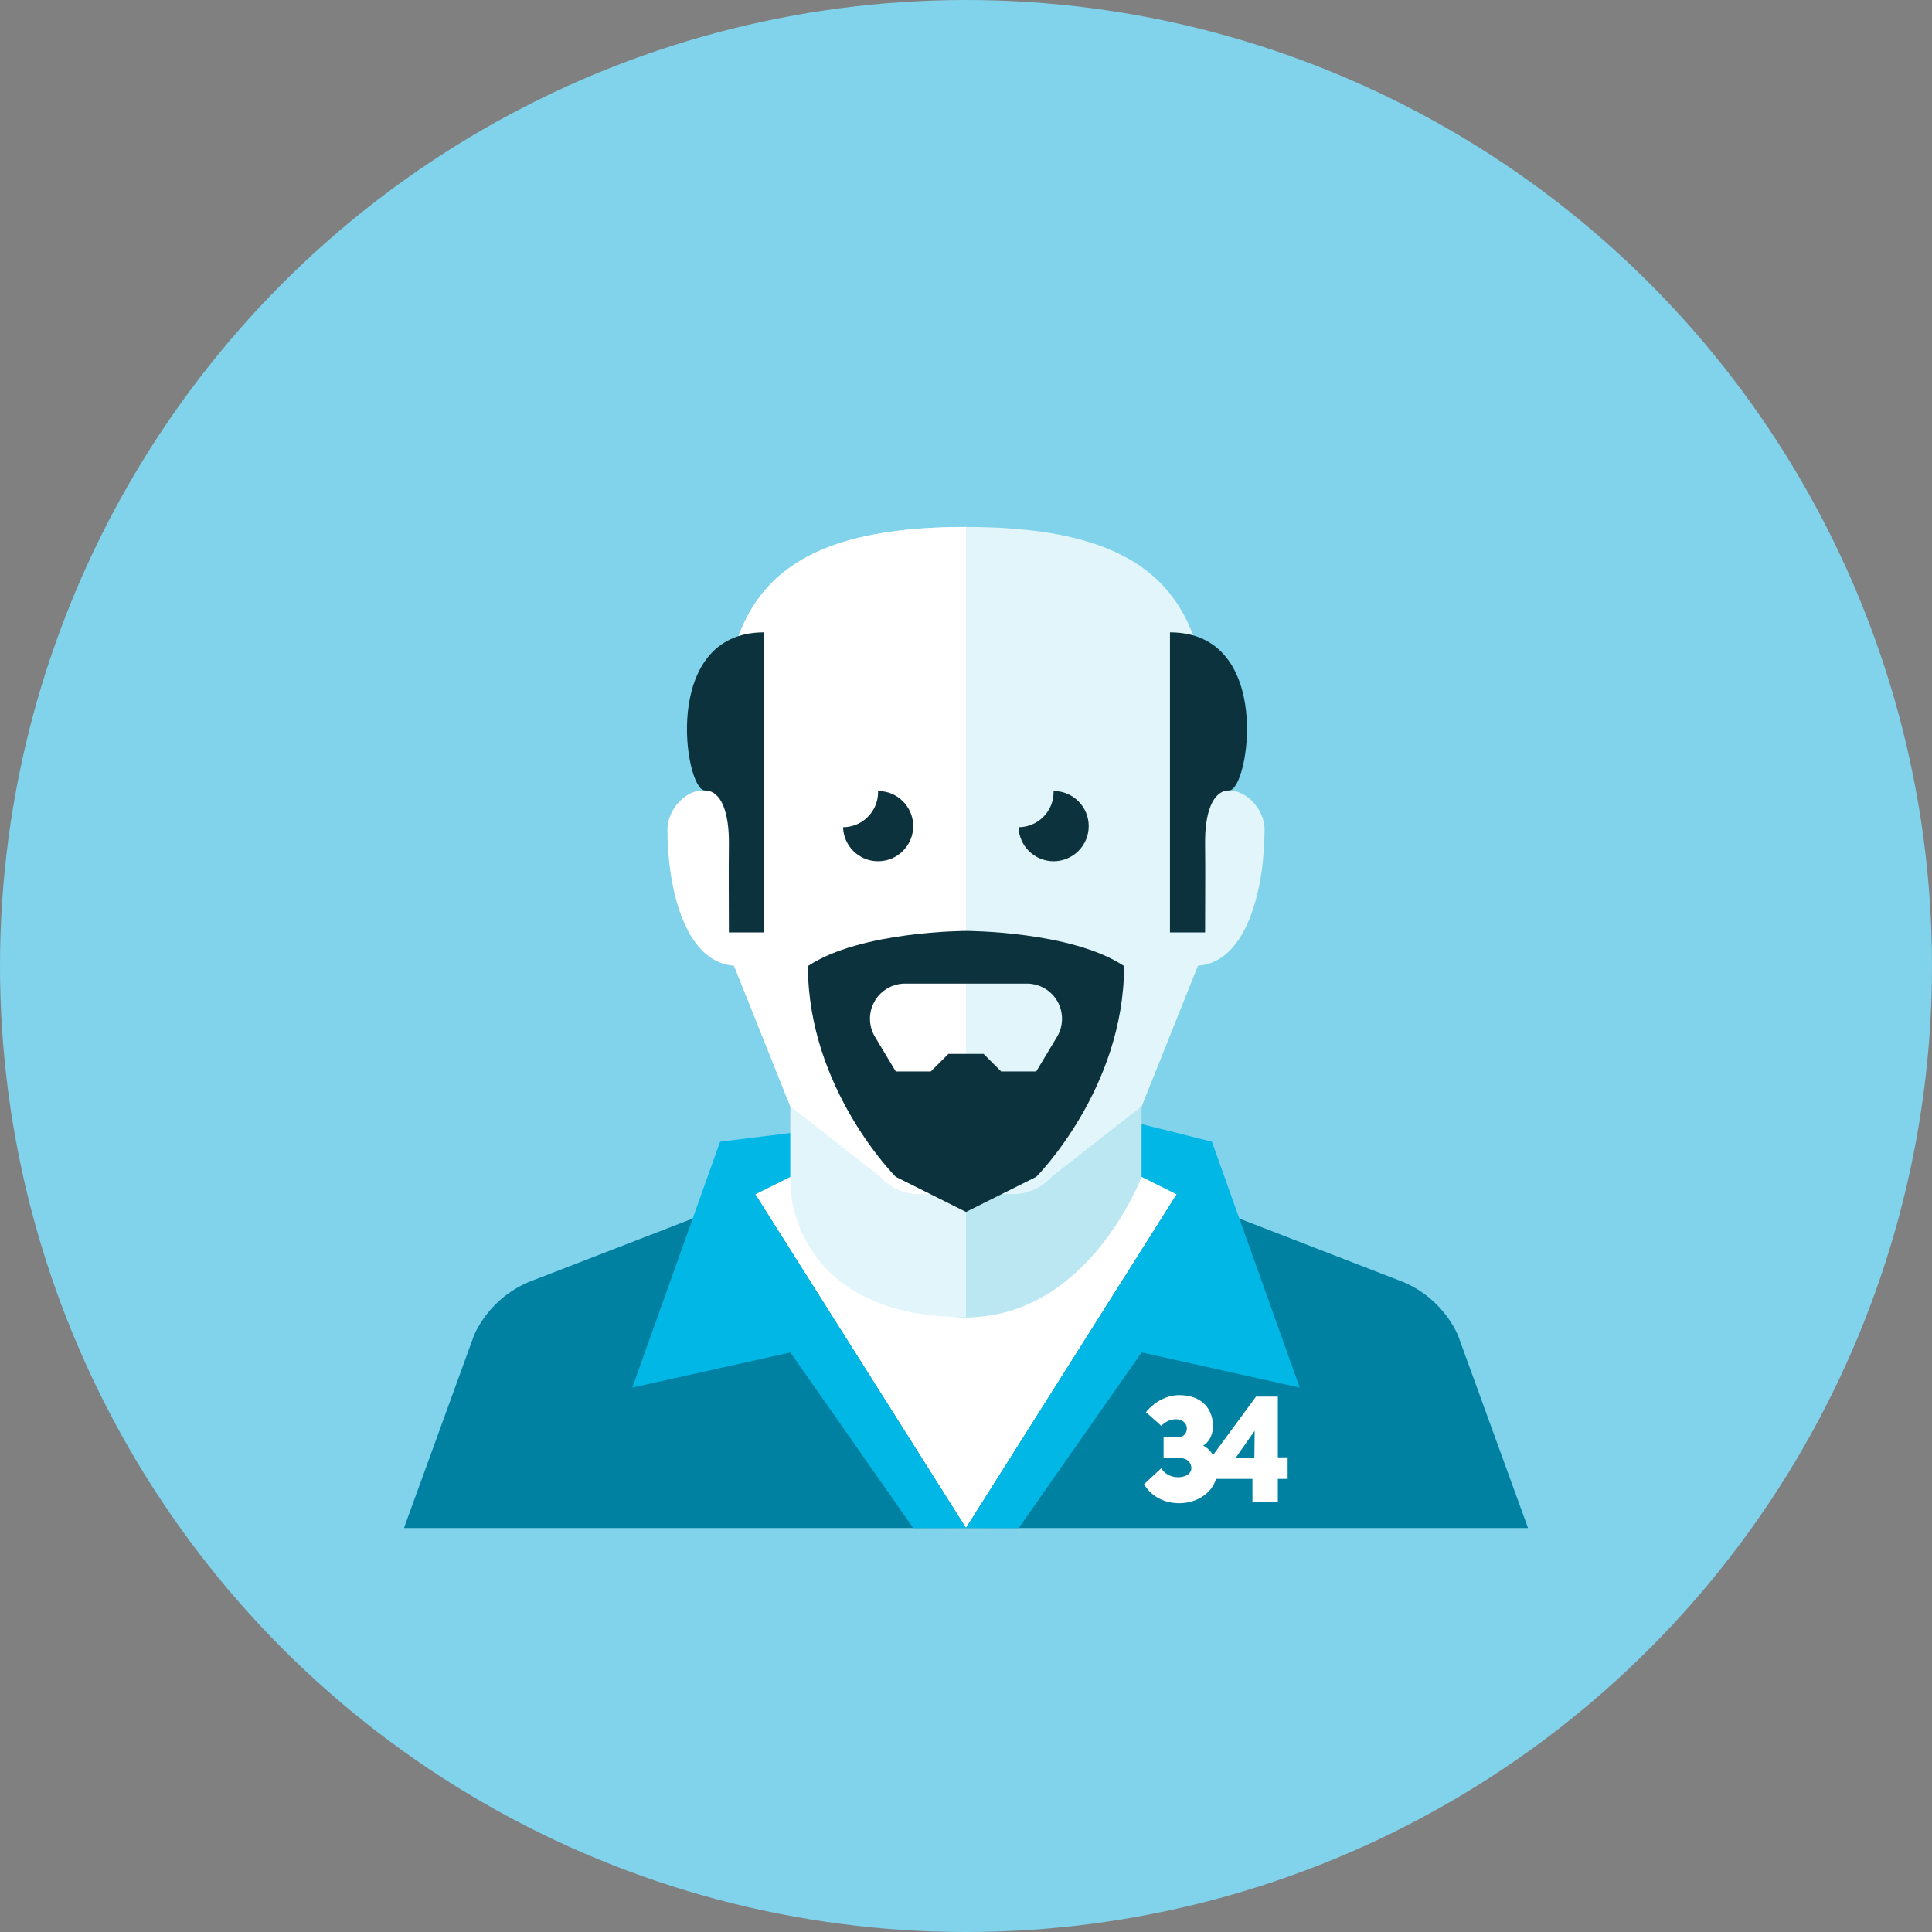 <?xml version="1.0" encoding="iso-8859-1"?>
<!-- Generator: Adobe Illustrator 17.1.0, SVG Export Plug-In . SVG Version: 6.00 Build 0)  -->
<!DOCTYPE svg PUBLIC "-//W3C//DTD SVG 1.0//EN" "http://www.w3.org/TR/2001/REC-SVG-20010904/DTD/svg10.dtd">
<svg version="1.0" xmlns="http://www.w3.org/2000/svg" xmlns:xlink="http://www.w3.org/1999/xlink" x="0px" y="0px" width="110px"
	 height="110px" viewBox="0 0 110 110" style="enable-background:new 0 0 110 110;" xml:space="preserve">
<rect x="0" y="0" width="110" height="110" fill="#808080" stroke="none"/>
<g id="Artboard" style="display:none;">
	<rect x="-680.5" y="-28.5" style="display:inline;fill:#808080;stroke:#000000;stroke-miterlimit:10;" width="1323" height="294"/>
</g>
<g id="R-Multicolor" style="display:none;">
	<g style="display:inline;">
		<circle style="fill:#FABC3D;" cx="55" cy="55" r="55"/>
	</g>
	<g style="display:inline;">
		<path style="fill:#F7B4B4;" d="M57.655,67.997H55h-2.655c-0.856,0-1.671-0.365-2.24-1.004L45,62.997v4.5c0,0,0,7.5,10,7.5
			s10-7.5,10-7.5v-4.5l-5.105,3.996C59.326,67.632,58.511,67.997,57.655,67.997z"/>
		<path style="fill:#FBC8C8;" d="M50.105,66.993L45,62.997v4.5c0,0,0,7.5,10,7.5v-7h-2.655
			C51.489,67.997,50.674,67.632,50.105,66.993z"/>
		<path style="fill:#FBC8C8;" d="M72,47.228c0-1.111-1-2.222-2-2.222c-0.421,0-0.737,0.101-1,0.241c0-9.14-0.911-15.244-14-15.244
			c-12.976,0-13.982,6-14,15V53l4,10l5.105,3.996C50.674,67.635,51.489,68,52.345,68H55h2.655c0.856,0,1.671-0.365,2.24-1.004L65,63
			l3.206-8.013C71.042,54.783,72,50.482,72,47.228z"/>
		<path style="fill:#FBD7D7;" d="M41,45.247c-0.263-0.14-0.579-0.241-1-0.241c-1,0-2,1.111-2,2.222c0,3.254,0.958,7.555,3.794,7.759
			L45,63l5.105,3.996C50.674,67.635,51.489,68,52.345,68H55V30.003C41.915,30.003,41,36.103,41,45.247z"/>
		<g>
			<path style="fill:#FFFFFF;" d="M67,68l-2-1c0,0-3,8.003-10,8.003S45,67,45,67l-2,1l12,19.003L67,68z"/>
		</g>
		<g>
			<path style="fill:#F37A10;" d="M30.043,73.017C28.698,73.606,27.615,74.667,27,76l-4,11h32L43,68L30.043,73.017z"/>
			<path style="fill:#F37A10;" d="M83,76c-0.615-1.333-1.698-2.394-3.043-2.983L67,68L55,87h32L83,76z"/>
		</g>
		<g>
			<path style="fill:#3E3E3F;" d="M51.994,47.036c0-1.104-0.896-2-2-2c-0.002,0-0.004,0-0.006,0
				c0.001,0.021,0.006,0.041,0.006,0.062c0,1.103-0.892,1.996-1.994,2c0.033,1.075,0.91,1.938,1.994,1.938
				C51.098,49.036,51.994,48.141,51.994,47.036z"/>
		</g>
		<g>
			<path style="fill:#3E3E3F;" d="M61.987,47.036c0-1.104-0.896-2-2-2c-0.002,0-0.004,0-0.006,0
				c0.001,0.021,0.006,0.041,0.006,0.062c0,1.103-0.892,1.996-1.994,2c0.033,1.075,0.91,1.938,1.994,1.938
				C61.092,49.036,61.987,48.141,61.987,47.036z"/>
		</g>
		<g>
			<polygon style="fill:#F99134;" points="45,67.003 43,68 55,87 52,87.003 45,77.003 36,79.003 41,65.003 45,64.509 			"/>
		</g>
		<g>
			<polygon style="fill:#F99134;" points="65,67.003 67,68 55,87 58,87.003 65,77.003 74,79.003 69,65.003 65,64.003 			"/>
		</g>
		<g>
			<path style="fill:#3E3E3F;" d="M55,53.003c0,0-6,0-9,2c0,7,5,12,5,12l4,2l4-2c0,0,5-5,5-12C61,53.003,55,53.003,55,53.003z
				 M57,61.003l-1-1h-1h-1l-1,1h-2l-1.183-1.971c-0.371-0.618-0.38-1.387-0.025-2.014s1.02-1.015,1.74-1.015H55h3.468
				c0.721,0,1.385,0.388,1.74,1.015s0.345,1.397-0.025,2.014L59,61.003H57z"/>
		</g>
		<path style="fill:#FFFFFF;" d="M72.755,82.976v-3.458h-1.243l-2.447,3.329c-0.126-0.211-0.297-0.406-0.557-0.54
			c0.608-0.38,0.659-1.234,0.422-1.826c-0.321-0.794-1.065-1.048-1.8-1.048c-0.676,0-1.395,0.363-1.885,0.972l0.879,0.778
			c0.372-0.423,1.107-0.533,1.378-0.11c0.169,0.254,0.034,0.735-0.354,0.735h-0.896v1.209h0.93c0.432,0,0.651,0.271,0.651,0.575
			c0,0.321-0.347,0.516-0.752,0.516c-0.355,0-0.744-0.152-0.964-0.508l-0.98,0.905c0.448,0.752,1.234,1.082,2.003,1.082
			c0.934,0,1.843-0.517,2.097-1.386h2.074v1.302h1.445v-1.302h0.558v-1.226H72.755z M71.419,82.992h-1.057l1.074-1.53L71.419,82.992
			z"/>
		<g>
			<path style="fill:#3E3E3F;" d="M43.5,36.003v17.083h-2c0-1.976-0.021-3.28,0-5.02c0.021-1.783-0.426-3.063-1.375-3.063
				C39,45.003,37.567,36.003,43.5,36.003z"/>
		</g>
		<g>
			<path style="fill:#3E3E3F;" d="M66.613,36.003v17.083h2c0-1.976,0.021-3.28,0-5.02c-0.021-1.783,0.426-3.063,1.375-3.063
				C71.113,45.003,72.546,36.003,66.613,36.003z"/>
		</g>
	</g>
</g>
<g id="Multicolor" style="display:none;">
	<g style="display:inline;">
		<path style="fill:#F7B4B4;" d="M57.655,67.997H55h-2.655c-0.856,0-1.671-0.365-2.24-1.004L45,62.997v4.5c0,0,0,7.5,10,7.5
			s10-7.5,10-7.5v-4.5l-5.105,3.996C59.326,67.632,58.511,67.997,57.655,67.997z"/>
		<path style="fill:#FBC8C8;" d="M50.105,66.993L45,62.997v4.5c0,0,0,7.5,10,7.5v-7h-2.655
			C51.489,67.997,50.674,67.632,50.105,66.993z"/>
		<path style="fill:#FBC8C8;" d="M72,47.228c0-1.111-1-2.222-2-2.222c-0.421,0-0.737,0.101-1,0.241c0-9.14-0.911-15.244-14-15.244
			c-12.976,0-13.982,6-14,15V53l4,10l5.105,3.996C50.674,67.635,51.489,68,52.345,68H55h2.655c0.856,0,1.671-0.365,2.24-1.004L65,63
			l3.206-8.013C71.042,54.783,72,50.482,72,47.228z"/>
		<path style="fill:#FBD7D7;" d="M41,45.247c-0.263-0.14-0.579-0.241-1-0.241c-1,0-2,1.111-2,2.222c0,3.254,0.958,7.555,3.794,7.759
			L45,63l5.105,3.996C50.674,67.635,51.489,68,52.345,68H55V30.003C41.915,30.003,41,36.103,41,45.247z"/>
		<g>
			<path style="fill:#FFFFFF;" d="M67,68l-2-1c0,0-3,8.003-10,8.003S45,67,45,67l-2,1l12,19.003L67,68z"/>
		</g>
		<g>
			<path style="fill:#F37A10;" d="M30.043,73.017C28.698,73.606,27.615,74.667,27,76l-4,11h32L43,68L30.043,73.017z"/>
			<path style="fill:#F37A10;" d="M83,76c-0.615-1.333-1.698-2.394-3.043-2.983L67,68L55,87h32L83,76z"/>
		</g>
		<g>
			<path style="fill:#3E3E3F;" d="M51.994,47.036c0-1.104-0.896-2-2-2c-0.002,0-0.004,0-0.006,0
				c0.001,0.021,0.006,0.041,0.006,0.062c0,1.103-0.892,1.996-1.994,2c0.033,1.075,0.91,1.938,1.994,1.938
				C51.098,49.036,51.994,48.141,51.994,47.036z"/>
		</g>
		<g>
			<path style="fill:#3E3E3F;" d="M61.987,47.036c0-1.104-0.896-2-2-2c-0.002,0-0.004,0-0.006,0
				c0.001,0.021,0.006,0.041,0.006,0.062c0,1.103-0.892,1.996-1.994,2c0.033,1.075,0.91,1.938,1.994,1.938
				C61.092,49.036,61.987,48.141,61.987,47.036z"/>
		</g>
		<g>
			<polygon style="fill:#F99134;" points="45,67.003 43,68 55,87 52,87.003 45,77.003 36,79.003 41,65.003 45,64.509 			"/>
		</g>
		<g>
			<polygon style="fill:#F99134;" points="65,67.003 67,68 55,87 58,87.003 65,77.003 74,79.003 69,65.003 65,64.003 			"/>
		</g>
		<g>
			<path style="fill:#3E3E3F;" d="M55,53.003c0,0-6,0-9,2c0,7,5,12,5,12l4,2l4-2c0,0,5-5,5-12C61,53.003,55,53.003,55,53.003z
				 M57,61.003l-1-1h-1h-1l-1,1h-2l-1.183-1.971c-0.371-0.618-0.38-1.387-0.025-2.014s1.02-1.015,1.74-1.015H55h3.468
				c0.721,0,1.385,0.388,1.74,1.015s0.345,1.397-0.025,2.014L59,61.003H57z"/>
		</g>
		<path style="fill:#FFFFFF;" d="M72.755,82.976v-3.458h-1.243l-2.447,3.329c-0.126-0.211-0.297-0.406-0.557-0.54
			c0.608-0.38,0.659-1.234,0.422-1.826c-0.321-0.794-1.065-1.048-1.8-1.048c-0.676,0-1.395,0.363-1.885,0.972l0.879,0.778
			c0.372-0.423,1.107-0.533,1.378-0.11c0.169,0.254,0.034,0.735-0.354,0.735h-0.896v1.209h0.93c0.432,0,0.651,0.271,0.651,0.575
			c0,0.321-0.347,0.516-0.752,0.516c-0.355,0-0.744-0.152-0.964-0.508l-0.98,0.905c0.448,0.752,1.234,1.082,2.003,1.082
			c0.934,0,1.843-0.517,2.097-1.386h2.074v1.302h1.445v-1.302h0.558v-1.226H72.755z M71.419,82.992h-1.057l1.074-1.53L71.419,82.992
			z"/>
		<g>
			<path style="fill:#3E3E3F;" d="M43.5,36.003v17.083h-2c0-1.976-0.021-3.28,0-5.02c0.021-1.783-0.426-3.063-1.375-3.063
				C39,45.003,37.567,36.003,43.5,36.003z"/>
		</g>
		<g>
			<path style="fill:#3E3E3F;" d="M66.613,36.003v17.083h2c0-1.976,0.021-3.28,0-5.02c-0.021-1.783,0.426-3.063,1.375-3.063
				C71.113,45.003,72.546,36.003,66.613,36.003z"/>
		</g>
	</g>
</g>
<g id="Blue" style="display:none;">
	<g style="display:inline;">
		<path style="fill:#BBE7F2;" d="M57.655,67.997H55h-2.655c-0.856,0-1.671-0.365-2.24-1.004L45,62.997v4.5c0,0,0,7.5,10,7.5
			s10-7.5,10-7.5v-4.5l-5.106,3.996C59.326,67.632,58.511,67.997,57.655,67.997z"/>
		<g>
			<path style="fill:#FFFFFF;" d="M67,68l-2-1c0,0-3,8.003-10,8.003S45,67,45,67l-2,1l12,19.003L67,68z"/>
		</g>
		<g>
			<path style="fill:#0081A1;" d="M30.042,73.018C28.698,73.606,27.615,74.667,27,76l-4,11h32L43,68L30.042,73.018z"/>
			<path style="fill:#0081A1;" d="M83,76c-0.615-1.333-1.698-2.394-3.044-2.982L67,68L55,87h32L83,76z"/>
		</g>
		<g>
			<polygon style="fill:#00B7E5;" points="45,67.003 43,68 55,87 52,87.003 45,77.003 36,79.003 41,65.003 45,64.509 			"/>
		</g>
		<g>
			<polygon style="fill:#00B7E5;" points="65,67.003 67,68 55,87 58,87.003 65,77.003 74,79.003 69,65.003 65,64.003 			"/>
		</g>
		<path style="fill:#E1F5FA;" d="M50.105,66.993L45,62.997v4.5c0,0,0,7.5,10,7.5v-7h-2.655
			C51.489,67.997,50.674,67.632,50.105,66.993z"/>
		<path style="fill:#E1F5FA;" d="M72,47.228c0-1.11-1-2.222-2-2.222c-0.421,0-0.737,0.101-1,0.241c0-9.14-0.912-15.244-14-15.244
			c-12.976,0-13.982,6-14,15V53l4,10l5.105,3.996C50.674,67.635,51.489,68,52.345,68H55h2.655c0.856,0,1.671-0.365,2.24-1.004L65,63
			l3.206-8.014C71.041,54.783,72,50.482,72,47.228z"/>
		<path style="fill:#FFFFFF;" d="M41,45.247c-0.263-0.14-0.579-0.241-1-0.241c-1,0-2,1.111-2,2.222c0,3.254,0.958,7.556,3.794,7.759
			L45,63l5.105,3.996C50.674,67.635,51.489,68,52.345,68H55V30.003C41.915,30.003,41,36.103,41,45.247z"/>
		<g>
			<path style="fill:#0C333D;" d="M51.994,47.036c0-1.104-0.896-2-2-2c-0.002,0-0.004,0.001-0.006,0.001
				c0.001,0.021,0.006,0.041,0.006,0.061c0,1.103-0.892,1.996-1.994,2c0.033,1.075,0.91,1.938,1.994,1.938
				C51.098,49.036,51.994,48.141,51.994,47.036z"/>
		</g>
		<g>
			<path style="fill:#0C333D;" d="M61.987,47.036c0-1.104-0.896-2-2-2c-0.002,0-0.004,0.001-0.006,0.001
				c0.001,0.021,0.006,0.041,0.006,0.061c0,1.103-0.892,1.996-1.994,2c0.033,1.075,0.91,1.938,1.994,1.938
				C61.092,49.036,61.987,48.141,61.987,47.036z"/>
		</g>
		<g>
			<path style="fill:#0C333D;" d="M55,53.003c0,0-6,0-9,2c0,7,5,12,5,12l4,2l4-2c0,0,5-5,5-12C61,53.003,55,53.003,55,53.003z
				 M57,61.003l-1-1h-1h-1l-1,1h-2l-1.183-1.971c-0.371-0.618-0.381-1.388-0.026-2.015c0.355-0.627,1.021-1.015,1.741-1.015H55
				h3.468c0.72,0,1.385,0.388,1.74,1.015c0.355,0.627,0.346,1.397-0.025,2.015L59,61.003H57z"/>
		</g>
		<path style="fill:#FFFFFF;" d="M72.755,82.976v-3.458h-1.243l-2.447,3.329c-0.126-0.211-0.297-0.406-0.557-0.54
			c0.608-0.38,0.659-1.234,0.422-1.826c-0.321-0.795-1.065-1.048-1.8-1.048c-0.676,0-1.395,0.363-1.885,0.972l0.878,0.778
			c0.373-0.423,1.108-0.533,1.379-0.11c0.169,0.254,0.034,0.735-0.354,0.735H66.25v1.209h0.93c0.432,0,0.651,0.271,0.651,0.575
			c0,0.321-0.346,0.516-0.752,0.516c-0.355,0-0.744-0.152-0.964-0.508l-0.98,0.905c0.447,0.752,1.234,1.082,2.003,1.082
			c0.934,0,1.843-0.517,2.097-1.386h2.074v1.302h1.445v-1.302h0.558v-1.226H72.755z M71.419,82.992h-1.057l1.073-1.53L71.419,82.992
			z"/>
		<g>
			<path style="fill:#0C333D;" d="M43.5,36.003v17.084h-2c0-1.976-0.021-3.28,0-5.021c0.021-1.783-0.426-3.063-1.376-3.063
				C39,45.003,37.567,36.003,43.5,36.003z"/>
		</g>
		<g>
			<path style="fill:#0C333D;" d="M66.613,36.003v17.084h2c0-1.976,0.021-3.28,0-5.021c-0.022-1.783,0.426-3.063,1.375-3.063
				C71.113,45.003,72.546,36.003,66.613,36.003z"/>
		</g>
	</g>
</g>
<g id="R-Blue">
	<g>
		<circle style="fill:#81D2EB;" cx="55" cy="55" r="55"/>
	</g>
	<g>
		<path style="fill:#BBE7F2;" d="M57.655,67.997H55h-2.655c-0.856,0-1.671-0.365-2.24-1.004L45,62.997v4.5c0,0,0,7.5,10,7.5
			s10-7.5,10-7.5v-4.5l-5.106,3.996C59.326,67.632,58.511,67.997,57.655,67.997z"/>
		<g>
			<path style="fill:#FFFFFF;" d="M67,68l-2-1c0,0-3,8.003-10,8.003S45,67,45,67l-2,1l12,19.003L67,68z"/>
		</g>
		<g>
			<path style="fill:#0081A1;" d="M30.042,73.018C28.698,73.606,27.615,74.667,27,76l-4,11h32L43,68L30.042,73.018z"/>
			<path style="fill:#0081A1;" d="M83,76c-0.615-1.333-1.698-2.394-3.044-2.982L67,68L55,87h32L83,76z"/>
		</g>
		<g>
			<polygon style="fill:#00B7E5;" points="45,67.003 43,68 55,87 52,87.003 45,77.003 36,79.003 41,65.003 45,64.509 			"/>
		</g>
		<g>
			<polygon style="fill:#00B7E5;" points="65,67.003 67,68 55,87 58,87.003 65,77.003 74,79.003 69,65.003 65,64.003 			"/>
		</g>
		<path style="fill:#E1F5FA;" d="M50.105,66.993L45,62.997v4.5c0,0,0,7.5,10,7.5v-7h-2.655
			C51.489,67.997,50.674,67.632,50.105,66.993z"/>
		<path style="fill:#E1F5FA;" d="M72,47.228c0-1.11-1-2.222-2-2.222c-0.421,0-0.737,0.101-1,0.241c0-9.14-0.912-15.244-14-15.244
			c-12.976,0-13.982,6-14,15V53l4,10l5.105,3.996C50.674,67.635,51.489,68,52.345,68H55h2.655c0.856,0,1.671-0.365,2.24-1.004L65,63
			l3.206-8.014C71.041,54.783,72,50.482,72,47.228z"/>
		<path style="fill:#FFFFFF;" d="M41,45.247c-0.263-0.14-0.579-0.241-1-0.241c-1,0-2,1.111-2,2.222c0,3.254,0.958,7.556,3.794,7.759
			L45,63l5.105,3.996C50.674,67.635,51.489,68,52.345,68H55V30.003C41.915,30.003,41,36.103,41,45.247z"/>
		<g>
			<path style="fill:#0C333D;" d="M51.994,47.036c0-1.104-0.896-2-2-2c-0.002,0-0.004,0.001-0.006,0.001
				c0.001,0.021,0.006,0.041,0.006,0.061c0,1.103-0.892,1.996-1.994,2c0.033,1.075,0.91,1.938,1.994,1.938
				C51.098,49.036,51.994,48.141,51.994,47.036z"/>
		</g>
		<g>
			<path style="fill:#0C333D;" d="M61.987,47.036c0-1.104-0.896-2-2-2c-0.002,0-0.004,0.001-0.006,0.001
				c0.001,0.021,0.006,0.041,0.006,0.061c0,1.103-0.892,1.996-1.994,2c0.033,1.075,0.91,1.938,1.994,1.938
				C61.092,49.036,61.987,48.141,61.987,47.036z"/>
		</g>
		<g>
			<path style="fill:#0C333D;" d="M55,53.003c0,0-6,0-9,2c0,7,5,12,5,12l4,2l4-2c0,0,5-5,5-12C61,53.003,55,53.003,55,53.003z
				 M57,61.003l-1-1h-1h-1l-1,1h-2l-1.183-1.971c-0.371-0.618-0.381-1.388-0.026-2.015c0.355-0.627,1.021-1.015,1.741-1.015H55
				h3.468c0.72,0,1.385,0.388,1.74,1.015c0.355,0.627,0.346,1.397-0.025,2.015L59,61.003H57z"/>
		</g>
		<path style="fill:#FFFFFF;" d="M72.755,82.976v-3.458h-1.243l-2.447,3.329c-0.126-0.211-0.297-0.406-0.557-0.54
			c0.608-0.38,0.659-1.234,0.422-1.826c-0.321-0.795-1.065-1.048-1.8-1.048c-0.676,0-1.395,0.363-1.885,0.972l0.878,0.778
			c0.373-0.423,1.108-0.533,1.379-0.11c0.169,0.254,0.034,0.735-0.354,0.735H66.25v1.209h0.93c0.432,0,0.651,0.271,0.651,0.575
			c0,0.321-0.346,0.516-0.752,0.516c-0.355,0-0.744-0.152-0.964-0.508l-0.98,0.905c0.447,0.752,1.234,1.082,2.003,1.082
			c0.934,0,1.843-0.517,2.097-1.386h2.074v1.302h1.445v-1.302h0.558v-1.226H72.755z M71.419,82.992h-1.057l1.073-1.53L71.419,82.992
			z"/>
		<g>
			<path style="fill:#0C333D;" d="M43.5,36.003v17.084h-2c0-1.976-0.021-3.28,0-5.021c0.021-1.783-0.426-3.063-1.376-3.063
				C39,45.003,37.567,36.003,43.5,36.003z"/>
		</g>
		<g>
			<path style="fill:#0C333D;" d="M66.613,36.003v17.084h2c0-1.976,0.021-3.28,0-5.021c-0.022-1.783,0.426-3.063,1.375-3.063
				C71.113,45.003,72.546,36.003,66.613,36.003z"/>
		</g>
	</g>
</g>
<g id="Green" style="display:none;">
	<g style="display:inline;">
		<path style="fill:#AAF0E9;" d="M57.655,67.997H55h-2.655c-0.856,0-1.671-0.365-2.24-1.004L45,62.997v4.5c0,0,0,7.5,10,7.5
			s10-7.5,10-7.5v-4.5l-5.106,3.996C59.326,67.632,58.511,67.997,57.655,67.997z"/>
		<g>
			<path style="fill:#FFFFFF;" d="M67,68l-2-1c0,0-3,8.003-10,8.003S45,67,45,67l-2,1l12,19.003L67,68z"/>
		</g>
		<g>
			<path style="fill:#009687;" d="M30.042,73.018C28.698,73.606,27.615,74.667,27,76l-4,11h32L43,68L30.042,73.018z"/>
			<path style="fill:#009687;" d="M83,76c-0.615-1.333-1.698-2.394-3.044-2.982L67,68L55,87h32L83,76z"/>
		</g>
		<g>
			<polygon style="fill:#00D6C1;" points="45,67.003 43,68 55,87 52,87.003 45,77.003 36,79.003 41,65.003 45,64.509 			"/>
		</g>
		<g>
			<polygon style="fill:#00D6C1;" points="65,67.003 67,68 55,87 58,87.003 65,77.003 74,79.003 69,65.003 65,64.003 			"/>
		</g>
		<path style="fill:#D7FCF9;" d="M50.105,66.993L45,62.997v4.5c0,0,0,7.5,10,7.5v-7h-2.655
			C51.489,67.997,50.674,67.632,50.105,66.993z"/>
		<path style="fill:#D7FCF9;" d="M72,47.228c0-1.11-1-2.222-2-2.222c-0.421,0-0.737,0.101-1,0.241c0-9.14-0.912-15.244-14-15.244
			c-12.976,0-13.982,6-14,15V53l4,10l5.105,3.996C50.674,67.635,51.489,68,52.345,68H55h2.655c0.856,0,1.671-0.365,2.24-1.004L65,63
			l3.206-8.014C71.041,54.783,72,50.482,72,47.228z"/>
		<path style="fill:#FFFFFF;" d="M41,45.247c-0.263-0.14-0.579-0.241-1-0.241c-1,0-2,1.111-2,2.222c0,3.254,0.958,7.556,3.794,7.759
			L45,63l5.105,3.996C50.674,67.635,51.489,68,52.345,68H55V30.003C41.915,30.003,41,36.103,41,45.247z"/>
		<g>
			<path style="fill:#0A3631;" d="M51.994,47.036c0-1.104-0.896-2-2-2c-0.002,0-0.004,0.001-0.006,0.001
				c0.001,0.021,0.006,0.041,0.006,0.061c0,1.103-0.892,1.996-1.994,2c0.033,1.075,0.91,1.938,1.994,1.938
				C51.098,49.036,51.994,48.141,51.994,47.036z"/>
		</g>
		<g>
			<path style="fill:#0A3631;" d="M61.987,47.036c0-1.104-0.896-2-2-2c-0.002,0-0.004,0.001-0.006,0.001
				c0.001,0.021,0.006,0.041,0.006,0.061c0,1.103-0.892,1.996-1.994,2c0.033,1.075,0.91,1.938,1.994,1.938
				C61.092,49.036,61.987,48.141,61.987,47.036z"/>
		</g>
		<g>
			<path style="fill:#0A3631;" d="M55,53.003c0,0-6,0-9,2c0,7,5,12,5,12l4,2l4-2c0,0,5-5,5-12C61,53.003,55,53.003,55,53.003z
				 M57,61.003l-1-1h-1h-1l-1,1h-2l-1.183-1.971c-0.371-0.618-0.381-1.388-0.026-2.015c0.355-0.627,1.021-1.015,1.741-1.015H55
				h3.468c0.72,0,1.385,0.388,1.74,1.015c0.355,0.627,0.346,1.397-0.025,2.015L59,61.003H57z"/>
		</g>
		<path style="fill:#FFFFFF;" d="M72.755,82.976v-3.458h-1.243l-2.447,3.329c-0.126-0.211-0.297-0.406-0.557-0.54
			c0.608-0.38,0.659-1.234,0.422-1.826c-0.321-0.795-1.065-1.048-1.8-1.048c-0.676,0-1.395,0.363-1.885,0.972l0.878,0.778
			c0.373-0.423,1.108-0.533,1.379-0.11c0.169,0.254,0.034,0.735-0.354,0.735H66.25v1.209h0.93c0.432,0,0.651,0.271,0.651,0.575
			c0,0.321-0.346,0.516-0.752,0.516c-0.355,0-0.744-0.152-0.964-0.508l-0.98,0.905c0.447,0.752,1.234,1.082,2.003,1.082
			c0.934,0,1.843-0.517,2.097-1.386h2.074v1.302h1.445v-1.302h0.558v-1.226H72.755z M71.419,82.992h-1.057l1.073-1.53L71.419,82.992
			z"/>
		<g>
			<path style="fill:#0A3631;" d="M43.5,36.003v17.084h-2c0-1.976-0.021-3.28,0-5.021c0.021-1.783-0.426-3.063-1.376-3.063
				C39,45.003,37.567,36.003,43.5,36.003z"/>
		</g>
		<g>
			<path style="fill:#0A3631;" d="M66.613,36.003v17.084h2c0-1.976,0.021-3.28,0-5.021c-0.022-1.783,0.426-3.063,1.375-3.063
				C71.113,45.003,72.546,36.003,66.613,36.003z"/>
		</g>
	</g>
</g>
<g id="R-Green" style="display:none;">
	<g style="display:inline;">
		<circle style="fill:#77E0C4;" cx="55" cy="55" r="55"/>
	</g>
	<g style="display:inline;">
		<path style="fill:#AAF0E9;" d="M57.655,67.997H55h-2.655c-0.856,0-1.671-0.365-2.24-1.004L45,62.997v4.5c0,0,0,7.5,10,7.5
			s10-7.5,10-7.5v-4.5l-5.106,3.996C59.326,67.632,58.511,67.997,57.655,67.997z"/>
		<g>
			<path style="fill:#FFFFFF;" d="M67,68l-2-1c0,0-3,8.003-10,8.003S45,67,45,67l-2,1l12,19.003L67,68z"/>
		</g>
		<g>
			<path style="fill:#009687;" d="M30.042,73.018C28.698,73.606,27.615,74.667,27,76l-4,11h32L43,68L30.042,73.018z"/>
			<path style="fill:#009687;" d="M83,76c-0.615-1.333-1.698-2.394-3.044-2.982L67,68L55,87h32L83,76z"/>
		</g>
		<g>
			<polygon style="fill:#00D6C1;" points="45,67.003 43,68 55,87 52,87.003 45,77.003 36,79.003 41,65.003 45,64.509 			"/>
		</g>
		<g>
			<polygon style="fill:#00D6C1;" points="65,67.003 67,68 55,87 58,87.003 65,77.003 74,79.003 69,65.003 65,64.003 			"/>
		</g>
		<path style="fill:#D7FCF9;" d="M50.105,66.993L45,62.997v4.5c0,0,0,7.5,10,7.5v-7h-2.655
			C51.489,67.997,50.674,67.632,50.105,66.993z"/>
		<path style="fill:#D7FCF9;" d="M72,47.228c0-1.11-1-2.222-2-2.222c-0.421,0-0.737,0.101-1,0.241c0-9.14-0.912-15.244-14-15.244
			c-12.976,0-13.982,6-14,15V53l4,10l5.105,3.996C50.674,67.635,51.489,68,52.345,68H55h2.655c0.856,0,1.671-0.365,2.24-1.004L65,63
			l3.206-8.014C71.041,54.783,72,50.482,72,47.228z"/>
		<path style="fill:#FFFFFF;" d="M41,45.247c-0.263-0.14-0.579-0.241-1-0.241c-1,0-2,1.111-2,2.222c0,3.254,0.958,7.556,3.794,7.759
			L45,63l5.105,3.996C50.674,67.635,51.489,68,52.345,68H55V30.003C41.915,30.003,41,36.103,41,45.247z"/>
		<g>
			<path style="fill:#0A3631;" d="M51.994,47.036c0-1.104-0.896-2-2-2c-0.002,0-0.004,0.001-0.006,0.001
				c0.001,0.021,0.006,0.041,0.006,0.061c0,1.103-0.892,1.996-1.994,2c0.033,1.075,0.91,1.938,1.994,1.938
				C51.098,49.036,51.994,48.141,51.994,47.036z"/>
		</g>
		<g>
			<path style="fill:#0A3631;" d="M61.987,47.036c0-1.104-0.896-2-2-2c-0.002,0-0.004,0.001-0.006,0.001
				c0.001,0.021,0.006,0.041,0.006,0.061c0,1.103-0.892,1.996-1.994,2c0.033,1.075,0.91,1.938,1.994,1.938
				C61.092,49.036,61.987,48.141,61.987,47.036z"/>
		</g>
		<g>
			<path style="fill:#0A3631;" d="M55,53.003c0,0-6,0-9,2c0,7,5,12,5,12l4,2l4-2c0,0,5-5,5-12C61,53.003,55,53.003,55,53.003z
				 M57,61.003l-1-1h-1h-1l-1,1h-2l-1.183-1.971c-0.371-0.618-0.381-1.388-0.026-2.015c0.355-0.627,1.021-1.015,1.741-1.015H55
				h3.468c0.72,0,1.385,0.388,1.74,1.015c0.355,0.627,0.346,1.397-0.025,2.015L59,61.003H57z"/>
		</g>
		<path style="fill:#FFFFFF;" d="M72.755,82.976v-3.458h-1.243l-2.447,3.329c-0.126-0.211-0.297-0.406-0.557-0.54
			c0.608-0.38,0.659-1.234,0.422-1.826c-0.321-0.795-1.065-1.048-1.8-1.048c-0.676,0-1.395,0.363-1.885,0.972l0.878,0.778
			c0.373-0.423,1.108-0.533,1.379-0.11c0.169,0.254,0.034,0.735-0.354,0.735H66.25v1.209h0.93c0.432,0,0.651,0.271,0.651,0.575
			c0,0.321-0.346,0.516-0.752,0.516c-0.355,0-0.744-0.152-0.964-0.508l-0.98,0.905c0.447,0.752,1.234,1.082,2.003,1.082
			c0.934,0,1.843-0.517,2.097-1.386h2.074v1.302h1.445v-1.302h0.558v-1.226H72.755z M71.419,82.992h-1.057l1.073-1.53L71.419,82.992
			z"/>
		<g>
			<path style="fill:#0A3631;" d="M43.5,36.003v17.084h-2c0-1.976-0.021-3.28,0-5.021c0.021-1.783-0.426-3.063-1.376-3.063
				C39,45.003,37.567,36.003,43.5,36.003z"/>
		</g>
		<g>
			<path style="fill:#0A3631;" d="M66.613,36.003v17.084h2c0-1.976,0.021-3.28,0-5.021c-0.022-1.783,0.426-3.063,1.375-3.063
				C71.113,45.003,72.546,36.003,66.613,36.003z"/>
		</g>
	</g>
</g>
<g id="Red" style="display:none;">
	<g style="display:inline;">
		<path style="fill:#FFD7D4;" d="M57.655,67.997H55h-2.655c-0.856,0-1.671-0.365-2.24-1.004L45,62.997v4.5c0,0,0,7.5,10,7.5
			s10-7.5,10-7.5v-4.5l-5.106,3.996C59.326,67.632,58.511,67.997,57.655,67.997z"/>
		<g>
			<path style="fill:#FFFFFF;" d="M67,68l-2-1c0,0-3,8.003-10,8.003S45,67,45,67l-2,1l12,19.003L67,68z"/>
		</g>
		<g>
			<path style="fill:#C23023;" d="M30.042,73.018C28.698,73.606,27.615,74.667,27,76l-4,11h32L43,68L30.042,73.018z"/>
			<path style="fill:#C23023;" d="M83,76c-0.615-1.333-1.698-2.394-3.044-2.982L67,68L55,87h32L83,76z"/>
		</g>
		<g>
			<polygon style="fill:#FF6C5E;" points="45,67.003 43,68 55,87 52,87.003 45,77.003 36,79.003 41,65.003 45,64.509 			"/>
		</g>
		<g>
			<polygon style="fill:#FF6C5E;" points="65,67.003 67,68 55,87 58,87.003 65,77.003 74,79.003 69,65.003 65,64.003 			"/>
		</g>
		<path style="fill:#FFEFED;" d="M50.105,66.993L45,62.997v4.5c0,0,0,7.5,10,7.5v-7h-2.655
			C51.489,67.997,50.674,67.632,50.105,66.993z"/>
		<path style="fill:#FFEFED;" d="M72,47.228c0-1.11-1-2.222-2-2.222c-0.421,0-0.737,0.101-1,0.241c0-9.14-0.912-15.244-14-15.244
			c-12.976,0-13.982,6-14,15V53l4,10l5.105,3.996C50.674,67.635,51.489,68,52.345,68H55h2.655c0.856,0,1.671-0.365,2.24-1.004L65,63
			l3.206-8.014C71.041,54.783,72,50.482,72,47.228z"/>
		<path style="fill:#FFFFFF;" d="M41,45.247c-0.263-0.14-0.579-0.241-1-0.241c-1,0-2,1.111-2,2.222c0,3.254,0.958,7.556,3.794,7.759
			L45,63l5.105,3.996C50.674,67.635,51.489,68,52.345,68H55V30.003C41.915,30.003,41,36.103,41,45.247z"/>
		<g>
			<path style="fill:#4A1410;" d="M51.994,47.036c0-1.104-0.896-2-2-2c-0.002,0-0.004,0.001-0.006,0.001
				c0.001,0.021,0.006,0.041,0.006,0.061c0,1.103-0.892,1.996-1.994,2c0.033,1.075,0.91,1.938,1.994,1.938
				C51.098,49.036,51.994,48.141,51.994,47.036z"/>
		</g>
		<g>
			<path style="fill:#4A1410;" d="M61.987,47.036c0-1.104-0.896-2-2-2c-0.002,0-0.004,0.001-0.006,0.001
				c0.001,0.021,0.006,0.041,0.006,0.061c0,1.103-0.892,1.996-1.994,2c0.033,1.075,0.91,1.938,1.994,1.938
				C61.092,49.036,61.987,48.141,61.987,47.036z"/>
		</g>
		<g>
			<path style="fill:#4A1410;" d="M55,53.003c0,0-6,0-9,2c0,7,5,12,5,12l4,2l4-2c0,0,5-5,5-12C61,53.003,55,53.003,55,53.003z
				 M57,61.003l-1-1h-1h-1l-1,1h-2l-1.183-1.971c-0.371-0.618-0.381-1.388-0.026-2.015c0.355-0.627,1.021-1.015,1.741-1.015H55
				h3.468c0.72,0,1.385,0.388,1.74,1.015c0.355,0.627,0.346,1.397-0.025,2.015L59,61.003H57z"/>
		</g>
		<path style="fill:#FFFFFF;" d="M72.755,82.976v-3.458h-1.243l-2.447,3.329c-0.126-0.211-0.297-0.406-0.557-0.54
			c0.608-0.38,0.659-1.234,0.422-1.826c-0.321-0.795-1.065-1.048-1.8-1.048c-0.676,0-1.395,0.363-1.885,0.972l0.878,0.778
			c0.373-0.423,1.108-0.533,1.379-0.11c0.169,0.254,0.034,0.735-0.354,0.735H66.25v1.209h0.93c0.432,0,0.651,0.271,0.651,0.575
			c0,0.321-0.346,0.516-0.752,0.516c-0.355,0-0.744-0.152-0.964-0.508l-0.98,0.905c0.447,0.752,1.234,1.082,2.003,1.082
			c0.934,0,1.843-0.517,2.097-1.386h2.074v1.302h1.445v-1.302h0.558v-1.226H72.755z M71.419,82.992h-1.057l1.073-1.53L71.419,82.992
			z"/>
		<g>
			<path style="fill:#4A1410;" d="M43.5,36.003v17.084h-2c0-1.976-0.021-3.28,0-5.021c0.021-1.783-0.426-3.063-1.376-3.063
				C39,45.003,37.567,36.003,43.5,36.003z"/>
		</g>
		<g>
			<path style="fill:#4A1410;" d="M66.613,36.003v17.084h2c0-1.976,0.021-3.28,0-5.021c-0.022-1.783,0.426-3.063,1.375-3.063
				C71.113,45.003,72.546,36.003,66.613,36.003z"/>
		</g>
	</g>
</g>
<g id="R-Red" style="display:none;">
	<g style="display:inline;">
		<circle style="fill:#FABBAF;" cx="55" cy="55" r="55"/>
	</g>
	<g style="display:inline;">
		<path style="fill:#FFD7D4;" d="M57.655,67.997H55h-2.655c-0.856,0-1.671-0.365-2.24-1.004L45,62.997v4.5c0,0,0,7.5,10,7.5
			s10-7.5,10-7.5v-4.5l-5.106,3.996C59.326,67.632,58.511,67.997,57.655,67.997z"/>
		<g>
			<path style="fill:#FFFFFF;" d="M67,68l-2-1c0,0-3,8.003-10,8.003S45,67,45,67l-2,1l12,19.003L67,68z"/>
		</g>
		<g>
			<path style="fill:#C23023;" d="M30.042,73.018C28.698,73.606,27.615,74.667,27,76l-4,11h32L43,68L30.042,73.018z"/>
			<path style="fill:#C23023;" d="M83,76c-0.615-1.333-1.698-2.394-3.044-2.982L67,68L55,87h32L83,76z"/>
		</g>
		<g>
			<polygon style="fill:#FF6C5E;" points="45,67.003 43,68 55,87 52,87.003 45,77.003 36,79.003 41,65.003 45,64.509 			"/>
		</g>
		<g>
			<polygon style="fill:#FF6C5E;" points="65,67.003 67,68 55,87 58,87.003 65,77.003 74,79.003 69,65.003 65,64.003 			"/>
		</g>
		<path style="fill:#FFEFED;" d="M50.105,66.993L45,62.997v4.5c0,0,0,7.5,10,7.5v-7h-2.655
			C51.489,67.997,50.674,67.632,50.105,66.993z"/>
		<path style="fill:#FFEFED;" d="M72,47.228c0-1.11-1-2.222-2-2.222c-0.421,0-0.737,0.101-1,0.241c0-9.14-0.912-15.244-14-15.244
			c-12.976,0-13.982,6-14,15V53l4,10l5.105,3.996C50.674,67.635,51.489,68,52.345,68H55h2.655c0.856,0,1.671-0.365,2.24-1.004L65,63
			l3.206-8.014C71.041,54.783,72,50.482,72,47.228z"/>
		<path style="fill:#FFFFFF;" d="M41,45.247c-0.263-0.14-0.579-0.241-1-0.241c-1,0-2,1.111-2,2.222c0,3.254,0.958,7.556,3.794,7.759
			L45,63l5.105,3.996C50.674,67.635,51.489,68,52.345,68H55V30.003C41.915,30.003,41,36.103,41,45.247z"/>
		<g>
			<path style="fill:#4A1410;" d="M51.994,47.036c0-1.104-0.896-2-2-2c-0.002,0-0.004,0.001-0.006,0.001
				c0.001,0.021,0.006,0.041,0.006,0.061c0,1.103-0.892,1.996-1.994,2c0.033,1.075,0.91,1.938,1.994,1.938
				C51.098,49.036,51.994,48.141,51.994,47.036z"/>
		</g>
		<g>
			<path style="fill:#4A1410;" d="M61.987,47.036c0-1.104-0.896-2-2-2c-0.002,0-0.004,0.001-0.006,0.001
				c0.001,0.021,0.006,0.041,0.006,0.061c0,1.103-0.892,1.996-1.994,2c0.033,1.075,0.91,1.938,1.994,1.938
				C61.092,49.036,61.987,48.141,61.987,47.036z"/>
		</g>
		<g>
			<path style="fill:#4A1410;" d="M55,53.003c0,0-6,0-9,2c0,7,5,12,5,12l4,2l4-2c0,0,5-5,5-12C61,53.003,55,53.003,55,53.003z
				 M57,61.003l-1-1h-1h-1l-1,1h-2l-1.183-1.971c-0.371-0.618-0.381-1.388-0.026-2.015c0.355-0.627,1.021-1.015,1.741-1.015H55
				h3.468c0.72,0,1.385,0.388,1.74,1.015c0.355,0.627,0.346,1.397-0.025,2.015L59,61.003H57z"/>
		</g>
		<path style="fill:#FFFFFF;" d="M72.755,82.976v-3.458h-1.243l-2.447,3.329c-0.126-0.211-0.297-0.406-0.557-0.54
			c0.608-0.38,0.659-1.234,0.422-1.826c-0.321-0.795-1.065-1.048-1.8-1.048c-0.676,0-1.395,0.363-1.885,0.972l0.878,0.778
			c0.373-0.423,1.108-0.533,1.379-0.11c0.169,0.254,0.034,0.735-0.354,0.735H66.25v1.209h0.93c0.432,0,0.651,0.271,0.651,0.575
			c0,0.321-0.346,0.516-0.752,0.516c-0.355,0-0.744-0.152-0.964-0.508l-0.98,0.905c0.447,0.752,1.234,1.082,2.003,1.082
			c0.934,0,1.843-0.517,2.097-1.386h2.074v1.302h1.445v-1.302h0.558v-1.226H72.755z M71.419,82.992h-1.057l1.073-1.53L71.419,82.992
			z"/>
		<g>
			<path style="fill:#4A1410;" d="M43.5,36.003v17.084h-2c0-1.976-0.021-3.28,0-5.021c0.021-1.783-0.426-3.063-1.376-3.063
				C39,45.003,37.567,36.003,43.5,36.003z"/>
		</g>
		<g>
			<path style="fill:#4A1410;" d="M66.613,36.003v17.084h2c0-1.976,0.021-3.28,0-5.021c-0.022-1.783,0.426-3.063,1.375-3.063
				C71.113,45.003,72.546,36.003,66.613,36.003z"/>
		</g>
	</g>
</g>
<g id="Yellow" style="display:none;">
	<g style="display:inline;">
		<path style="fill:#FFE9A1;" d="M57.655,67.997H55h-2.655c-0.856,0-1.671-0.365-2.24-1.004L45,62.997v4.5c0,0,0,7.5,10,7.5
			s10-7.5,10-7.5v-4.5l-5.106,3.996C59.326,67.632,58.511,67.997,57.655,67.997z"/>
		<g>
			<path style="fill:#FFFFFF;" d="M67,68l-2-1c0,0-3,8.003-10,8.003S45,67,45,67l-2,1l12,19.003L67,68z"/>
		</g>
		<g>
			<path style="fill:#E07000;" d="M30.042,73.018C28.698,73.606,27.615,74.667,27,76l-4,11h32L43,68L30.042,73.018z"/>
			<path style="fill:#E07000;" d="M83,76c-0.615-1.333-1.698-2.394-3.044-2.982L67,68L55,87h32L83,76z"/>
		</g>
		<g>
			<polygon style="fill:#FFAA00;" points="45,67.003 43,68 55,87 52,87.003 45,77.003 36,79.003 41,65.003 45,64.509 			"/>
		</g>
		<g>
			<polygon style="fill:#FFAA00;" points="65,67.003 67,68 55,87 58,87.003 65,77.003 74,79.003 69,65.003 65,64.003 			"/>
		</g>
		<path style="fill:#FFF5D9;" d="M50.105,66.993L45,62.997v4.5c0,0,0,7.5,10,7.5v-7h-2.655
			C51.489,67.997,50.674,67.632,50.105,66.993z"/>
		<path style="fill:#FFF5D9;" d="M72,47.228c0-1.11-1-2.222-2-2.222c-0.421,0-0.737,0.101-1,0.241c0-9.14-0.912-15.244-14-15.244
			c-12.976,0-13.982,6-14,15V53l4,10l5.105,3.996C50.674,67.635,51.489,68,52.345,68H55h2.655c0.856,0,1.671-0.365,2.24-1.004L65,63
			l3.206-8.014C71.041,54.783,72,50.482,72,47.228z"/>
		<path style="fill:#FFFFFF;" d="M41,45.247c-0.263-0.14-0.579-0.241-1-0.241c-1,0-2,1.111-2,2.222c0,3.254,0.958,7.556,3.794,7.759
			L45,63l5.105,3.996C50.674,67.635,51.489,68,52.345,68H55V30.003C41.915,30.003,41,36.103,41,45.247z"/>
		<g>
			<path style="fill:#3D320C;" d="M51.994,47.036c0-1.104-0.896-2-2-2c-0.002,0-0.004,0.001-0.006,0.001
				c0.001,0.021,0.006,0.041,0.006,0.061c0,1.103-0.892,1.996-1.994,2c0.033,1.075,0.91,1.938,1.994,1.938
				C51.098,49.036,51.994,48.141,51.994,47.036z"/>
		</g>
		<g>
			<path style="fill:#3D320C;" d="M61.987,47.036c0-1.104-0.896-2-2-2c-0.002,0-0.004,0.001-0.006,0.001
				c0.001,0.021,0.006,0.041,0.006,0.061c0,1.103-0.892,1.996-1.994,2c0.033,1.075,0.91,1.938,1.994,1.938
				C61.092,49.036,61.987,48.141,61.987,47.036z"/>
		</g>
		<g>
			<path style="fill:#3D320C;" d="M55,53.003c0,0-6,0-9,2c0,7,5,12,5,12l4,2l4-2c0,0,5-5,5-12C61,53.003,55,53.003,55,53.003z
				 M57,61.003l-1-1h-1h-1l-1,1h-2l-1.183-1.971c-0.371-0.618-0.381-1.388-0.026-2.015c0.355-0.627,1.021-1.015,1.741-1.015H55
				h3.468c0.72,0,1.385,0.388,1.74,1.015c0.355,0.627,0.346,1.397-0.025,2.015L59,61.003H57z"/>
		</g>
		<path style="fill:#FFFFFF;" d="M72.755,82.976v-3.458h-1.243l-2.447,3.329c-0.126-0.211-0.297-0.406-0.557-0.54
			c0.608-0.38,0.659-1.234,0.422-1.826c-0.321-0.795-1.065-1.048-1.8-1.048c-0.676,0-1.395,0.363-1.885,0.972l0.878,0.778
			c0.373-0.423,1.108-0.533,1.379-0.11c0.169,0.254,0.034,0.735-0.354,0.735H66.25v1.209h0.93c0.432,0,0.651,0.271,0.651,0.575
			c0,0.321-0.346,0.516-0.752,0.516c-0.355,0-0.744-0.152-0.964-0.508l-0.98,0.905c0.447,0.752,1.234,1.082,2.003,1.082
			c0.934,0,1.843-0.517,2.097-1.386h2.074v1.302h1.445v-1.302h0.558v-1.226H72.755z M71.419,82.992h-1.057l1.073-1.53L71.419,82.992
			z"/>
		<g>
			<path style="fill:#3D320C;" d="M43.5,36.003v17.084h-2c0-1.976-0.021-3.28,0-5.021c0.021-1.783-0.426-3.063-1.376-3.063
				C39,45.003,37.567,36.003,43.5,36.003z"/>
		</g>
		<g>
			<path style="fill:#3D320C;" d="M66.613,36.003v17.084h2c0-1.976,0.021-3.28,0-5.021c-0.022-1.783,0.426-3.063,1.375-3.063
				C71.113,45.003,72.546,36.003,66.613,36.003z"/>
		</g>
	</g>
</g>
<g id="R-Yellow" style="display:none;">
	<g style="display:inline;">
		<circle style="fill:#FFD75E;" cx="55" cy="55" r="55"/>
	</g>
	<g style="display:inline;">
		<path style="fill:#FFE9A1;" d="M57.655,67.997H55h-2.655c-0.856,0-1.671-0.365-2.24-1.004L45,62.997v4.5c0,0,0,7.5,10,7.5
			s10-7.5,10-7.5v-4.5l-5.106,3.996C59.326,67.632,58.511,67.997,57.655,67.997z"/>
		<g>
			<path style="fill:#FFFFFF;" d="M67,68l-2-1c0,0-3,8.003-10,8.003S45,67,45,67l-2,1l12,19.003L67,68z"/>
		</g>
		<g>
			<path style="fill:#E07000;" d="M30.042,73.018C28.698,73.606,27.615,74.667,27,76l-4,11h32L43,68L30.042,73.018z"/>
			<path style="fill:#E07000;" d="M83,76c-0.615-1.333-1.698-2.394-3.044-2.982L67,68L55,87h32L83,76z"/>
		</g>
		<g>
			<polygon style="fill:#FFAA00;" points="45,67.003 43,68 55,87 52,87.003 45,77.003 36,79.003 41,65.003 45,64.509 			"/>
		</g>
		<g>
			<polygon style="fill:#FFAA00;" points="65,67.003 67,68 55,87 58,87.003 65,77.003 74,79.003 69,65.003 65,64.003 			"/>
		</g>
		<path style="fill:#FFF5D9;" d="M50.105,66.993L45,62.997v4.5c0,0,0,7.5,10,7.5v-7h-2.655
			C51.489,67.997,50.674,67.632,50.105,66.993z"/>
		<path style="fill:#FFF5D9;" d="M72,47.228c0-1.11-1-2.222-2-2.222c-0.421,0-0.737,0.101-1,0.241c0-9.14-0.912-15.244-14-15.244
			c-12.976,0-13.982,6-14,15V53l4,10l5.105,3.996C50.674,67.635,51.489,68,52.345,68H55h2.655c0.856,0,1.671-0.365,2.24-1.004L65,63
			l3.206-8.014C71.041,54.783,72,50.482,72,47.228z"/>
		<path style="fill:#FFFFFF;" d="M41,45.247c-0.263-0.14-0.579-0.241-1-0.241c-1,0-2,1.111-2,2.222c0,3.254,0.958,7.556,3.794,7.759
			L45,63l5.105,3.996C50.674,67.635,51.489,68,52.345,68H55V30.003C41.915,30.003,41,36.103,41,45.247z"/>
		<g>
			<path style="fill:#3D320C;" d="M51.994,47.036c0-1.104-0.896-2-2-2c-0.002,0-0.004,0.001-0.006,0.001
				c0.001,0.021,0.006,0.041,0.006,0.061c0,1.103-0.892,1.996-1.994,2c0.033,1.075,0.91,1.938,1.994,1.938
				C51.098,49.036,51.994,48.141,51.994,47.036z"/>
		</g>
		<g>
			<path style="fill:#3D320C;" d="M61.987,47.036c0-1.104-0.896-2-2-2c-0.002,0-0.004,0.001-0.006,0.001
				c0.001,0.021,0.006,0.041,0.006,0.061c0,1.103-0.892,1.996-1.994,2c0.033,1.075,0.91,1.938,1.994,1.938
				C61.092,49.036,61.987,48.141,61.987,47.036z"/>
		</g>
		<g>
			<path style="fill:#3D320C;" d="M55,53.003c0,0-6,0-9,2c0,7,5,12,5,12l4,2l4-2c0,0,5-5,5-12C61,53.003,55,53.003,55,53.003z
				 M57,61.003l-1-1h-1h-1l-1,1h-2l-1.183-1.971c-0.371-0.618-0.381-1.388-0.026-2.015c0.355-0.627,1.021-1.015,1.741-1.015H55
				h3.468c0.72,0,1.385,0.388,1.74,1.015c0.355,0.627,0.346,1.397-0.025,2.015L59,61.003H57z"/>
		</g>
		<path style="fill:#FFFFFF;" d="M72.755,82.976v-3.458h-1.243l-2.447,3.329c-0.126-0.211-0.297-0.406-0.557-0.54
			c0.608-0.38,0.659-1.234,0.422-1.826c-0.321-0.795-1.065-1.048-1.8-1.048c-0.676,0-1.395,0.363-1.885,0.972l0.878,0.778
			c0.373-0.423,1.108-0.533,1.379-0.11c0.169,0.254,0.034,0.735-0.354,0.735H66.25v1.209h0.93c0.432,0,0.651,0.271,0.651,0.575
			c0,0.321-0.346,0.516-0.752,0.516c-0.355,0-0.744-0.152-0.964-0.508l-0.98,0.905c0.447,0.752,1.234,1.082,2.003,1.082
			c0.934,0,1.843-0.517,2.097-1.386h2.074v1.302h1.445v-1.302h0.558v-1.226H72.755z M71.419,82.992h-1.057l1.073-1.53L71.419,82.992
			z"/>
		<g>
			<path style="fill:#3D320C;" d="M43.5,36.003v17.084h-2c0-1.976-0.021-3.28,0-5.021c0.021-1.783-0.426-3.063-1.376-3.063
				C39,45.003,37.567,36.003,43.5,36.003z"/>
		</g>
		<g>
			<path style="fill:#3D320C;" d="M66.613,36.003v17.084h2c0-1.976,0.021-3.28,0-5.021c-0.022-1.783,0.426-3.063,1.375-3.063
				C71.113,45.003,72.546,36.003,66.613,36.003z"/>
		</g>
	</g>
</g>
</svg>
